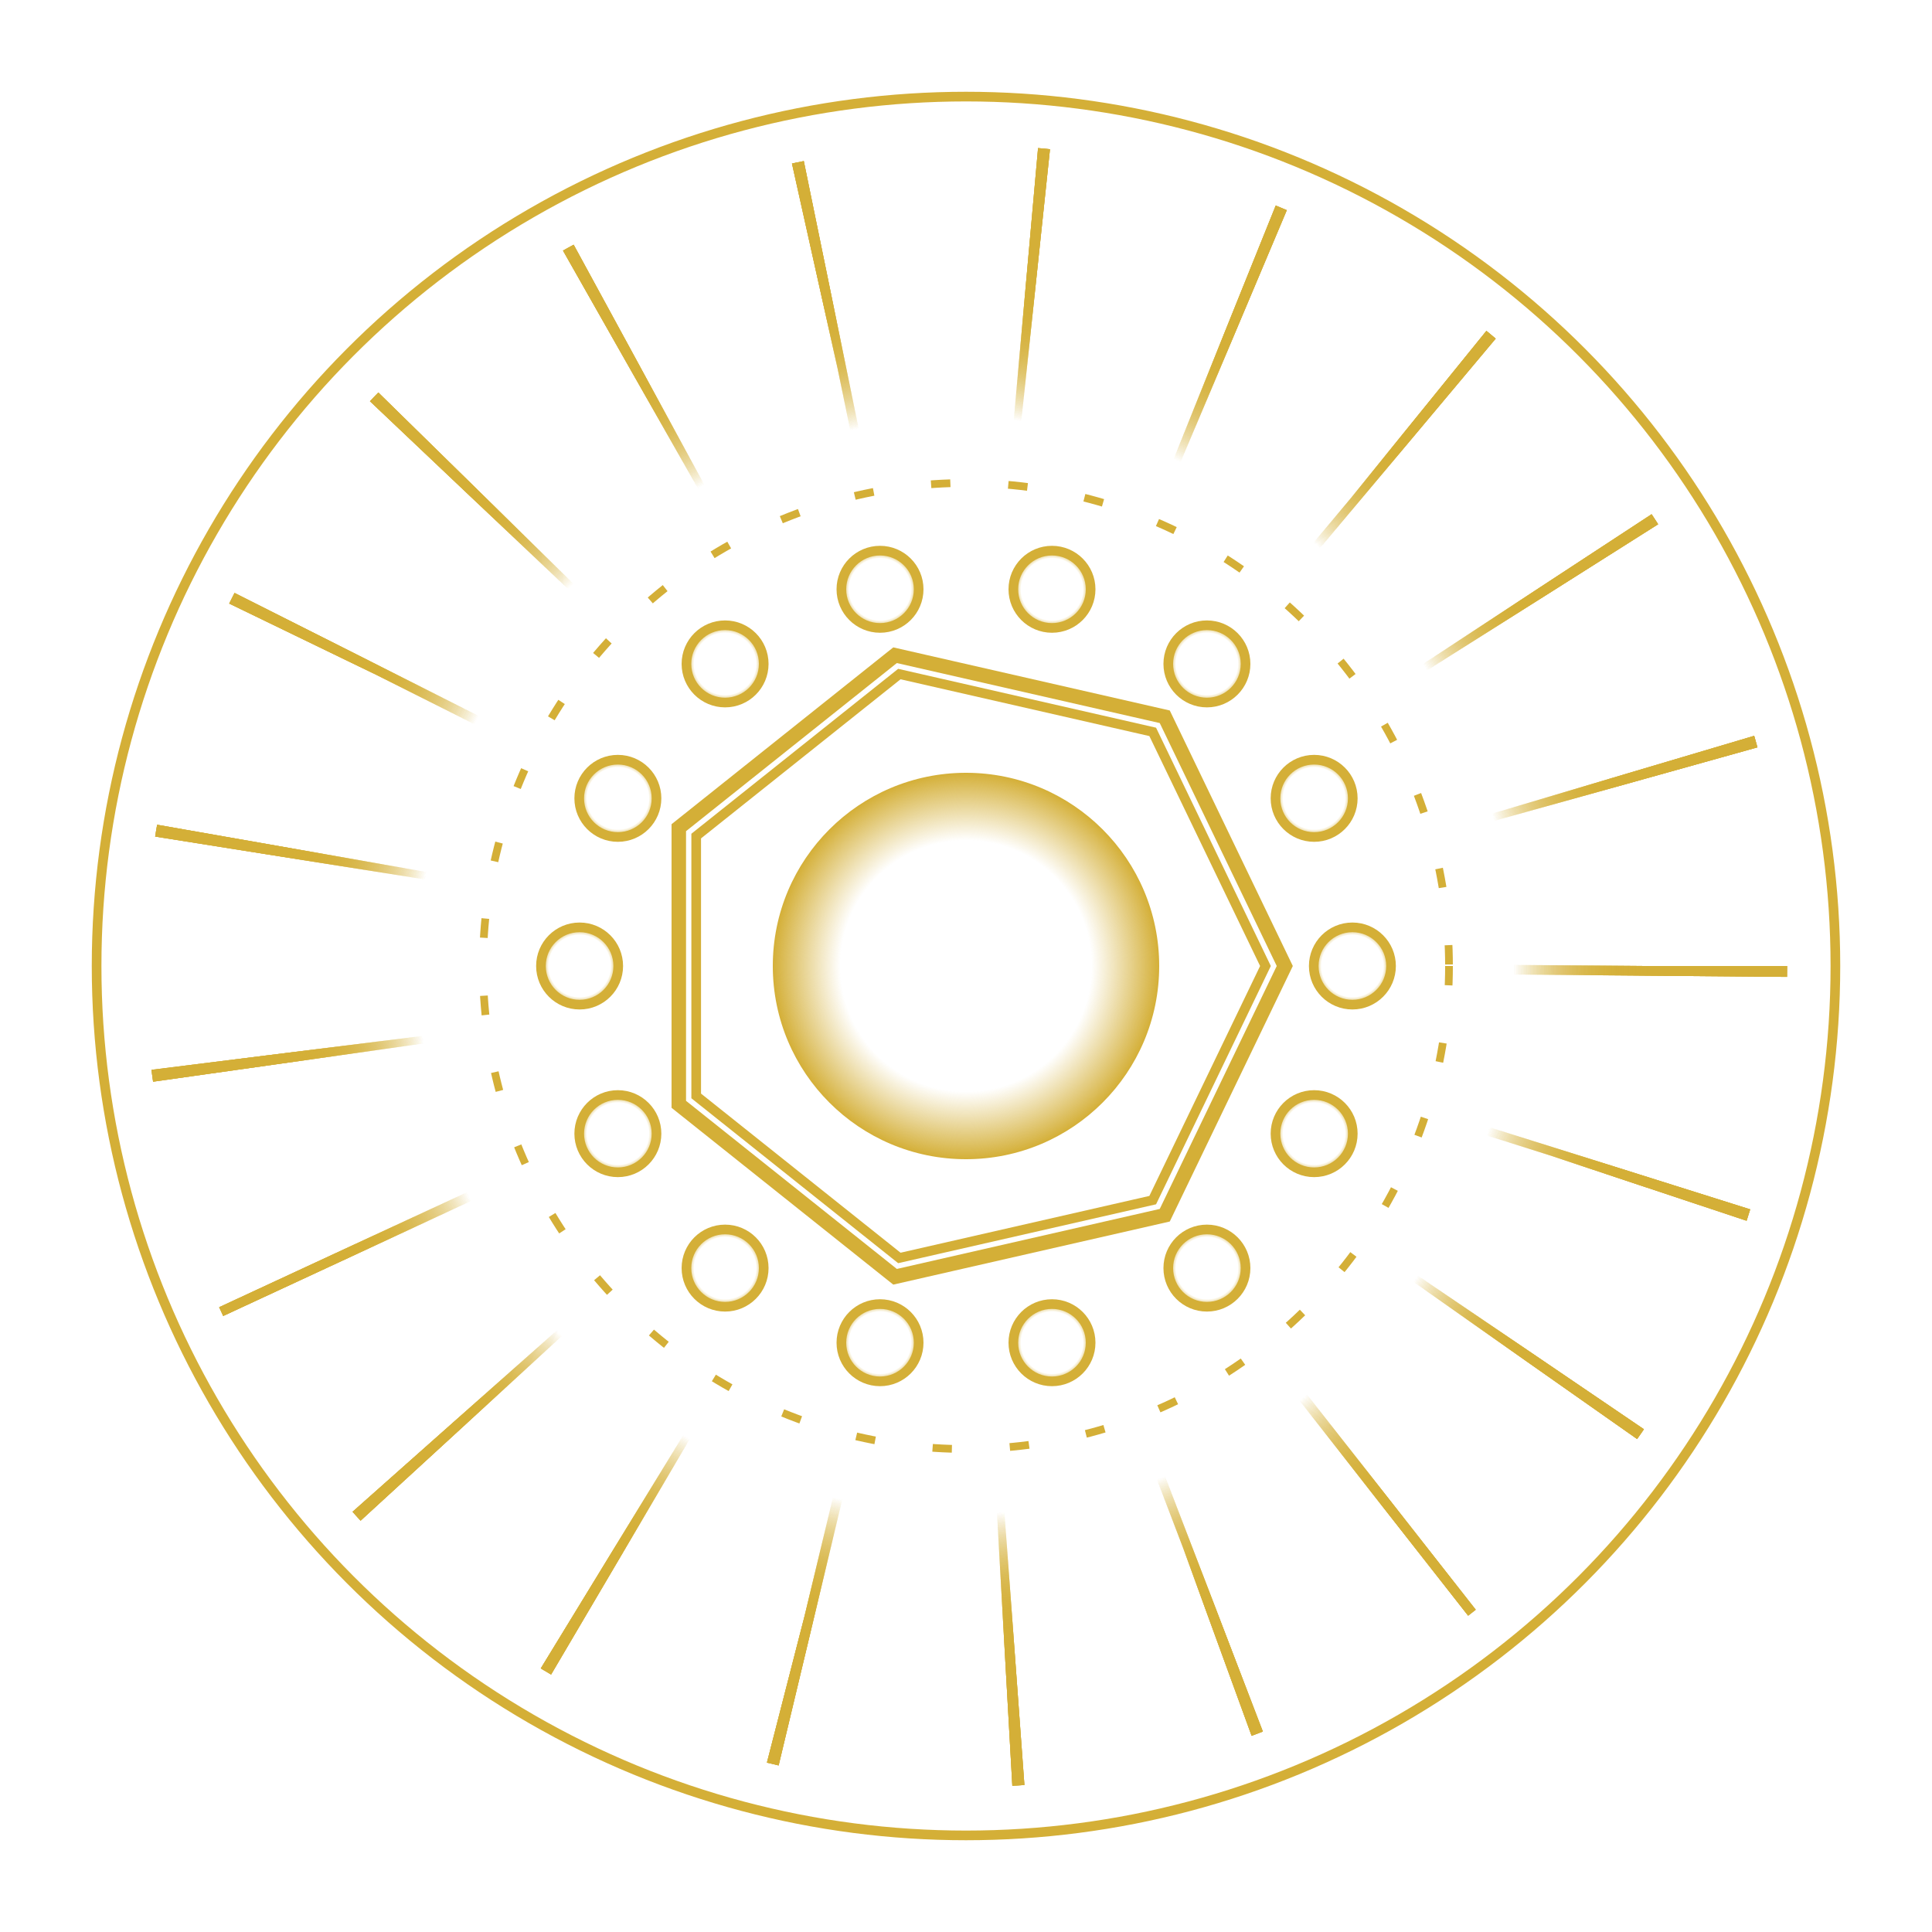 <svg
  xmlns="http://www.w3.org/2000/svg"
  width = "1000"
  height = "1000">
  <circle
    id = "outermost-ring"
	class = 'pulsing'
    cx = "50%"
    cy = "50%"
	r = "45%"
	fill = "none"
	stroke = "#d4af37"
	stroke-width = "0.5%"
  />
  <circle
    class = 'inner-heptagon'
    id = "dashed-ring"
    cx = "50%"
    cy = "50%"
	r = "25%"
	fill = "none"
	stroke = '#d4af37'
	stroke-width = "0.4%"
	stroke-dasharray = '1% 3%'
  />
  <circle
    id = 'inner-static-ring'
	cx = "50%"
    cy = "50%"
	r = "10%"
	stroke = 'none'
	fill = 'url(#inner-circle-gradient)'
  />
  
  <circle
    id = "radiant-1"
	class = "radiance-1"
    cx = "50%"
    cy = "50%"
	r = "35%"
	fill = "none"
	stroke = "#d4af37"
	stroke-width = "15%"
	stroke-dasharray = "0.5% 10%"
  />
  <circle
    id = "radiant-2"
	class = "radiance-2"
    cx = "50%"
    cy = "50%"
	r = "35%"
	fill = "none"
	stroke = "#d4af37"
	stroke-width = "15%"
	stroke-dasharray = "0.5% 10%"
  />
  <circle
    id = "radiant-3"
	class = "radiance-3"
    cx = "50%"
    cy = "50%"
	r = "35%"
	fill = "none"
	stroke = "#d4af37"
	stroke-width = "15%"
	stroke-dasharray = "0.5% 10%"
  />

<circle class = 'ring-of-rings' cx = '700' cy = '500' r = '2%' stroke-width = '0.4%' stroke = '#d4af37' fill = 'none'/>
<circle class = 'ring-of-rings' cx = '680.194' cy = '586.777' r = '2%' stroke-width = '0.4%' stroke = '#d4af37' fill = 'none'/>
<circle class = 'ring-of-rings' cx = '624.698' cy = '656.366' r = '2%' stroke-width = '0.4%' stroke = '#d4af37' fill = 'none'/>
<circle class = 'ring-of-rings' cx = '544.504' cy = '694.986' r = '2%' stroke-width = '0.4%' stroke = '#d4af37' fill = 'none'/>
<circle class = 'ring-of-rings' cx = '455.496' cy = '694.986' r = '2%' stroke-width = '0.4%' stroke = '#d4af37' fill = 'none'/>
<circle class = 'ring-of-rings' cx = '375.302' cy = '656.366' r = '2%' stroke-width = '0.4%' stroke = '#d4af37' fill = 'none'/>
<circle class = 'ring-of-rings' cx = '319.806' cy = '586.777' r = '2%' stroke-width = '0.4%' stroke = '#d4af37' fill = 'none'/>
<circle class = 'ring-of-rings' cx = '300' cy = '500' r = '2%' stroke-width = '0.4%' stroke = '#d4af37' fill = 'none'/>
<circle class = 'ring-of-rings' cx = '319.806' cy = '413.223' r = '2%' stroke-width = '0.4%' stroke = '#d4af37' fill = 'none'/>
<circle class = 'ring-of-rings' cx = '375.302' cy = '343.634' r = '2%' stroke-width = '0.4%' stroke = '#d4af37' fill = 'none'/>
<circle class = 'ring-of-rings' cx = '455.496' cy = '305.014' r = '2%' stroke-width = '0.4%' stroke = '#d4af37' fill = 'none'/>
<circle class = 'ring-of-rings' cx = '544.504' cy = '305.014' r = '2%' stroke-width = '0.4%' stroke = '#d4af37' fill = 'none'/>
<circle class = 'ring-of-rings' cx = '624.698' cy = '343.634' r = '2%' stroke-width = '0.4%' stroke = '#d4af37' fill = 'none'/>
<circle class = 'ring-of-rings' cx = '680.194' cy = '413.223' r = '2%' stroke-width = '0.4%' stroke = '#d4af37' fill = 'none'/>

<path
  class = 'inner-heptagon'
  fill = 'none'
  stroke = '#d4af37'
  stroke-width = '0.75%'
  d = 'M665 500 M602.88 629 M463.28 660.86 M351.34 571.59 M351.34 428.41 M463.28 339.14 M602.88 371 L665 500 L602.88 629 L463.28 660.86 L351.34 571.59 L351.34 428.41 L463.28 339.14 L602.88 371 L665 500 L602.88 629 L463.28 660.86 L351.34 571.59 L351.34 428.41 L463.28 339.14 L602.88 371 L665 500 L602.88 629 L463.28 660.86 L351.34 571.59 L351.34 428.41 L463.28 339.14 L602.88 371 L665 500 L602.88 629 L463.28 660.86 L351.34 571.59 L351.34 428.41 L463.28 339.14 L602.88 371 L665 500 L602.88 629 L463.28 660.86 L351.34 571.59 L351.34 428.41 L463.28 339.14 L602.88 371 L665 500 L602.88 629 L463.28 660.86 L351.34 571.59 L351.34 428.41 L463.28 339.14 L602.88 371Z'/>
<path
  class = 'inner-heptagon'
  fill = 'none'
  stroke = '#d4af37'
  stroke-width = '0.5%'
  d = 'M655 500 M596.64 621.18 M465.51 651.11 M360.35 567.25 M360.35 432.75 M465.51 348.89 M596.64 378.82 L655 500 L596.64 621.18 L465.51 651.11 L360.35 567.25 L360.35 432.75 L465.51 348.89 L596.64 378.82 L655 500 L596.64 621.18 L465.51 651.11 L360.35 567.25 L360.35 432.75 L465.51 348.89 L596.64 378.82 L655 500 L596.64 621.18 L465.51 651.11 L360.35 567.25 L360.35 432.75 L465.51 348.89 L596.64 378.82 L655 500 L596.64 621.18 L465.51 651.11 L360.35 567.25 L360.35 432.75 L465.51 348.89 L596.64 378.82 L655 500 L596.64 621.18 L465.51 651.11 L360.35 567.25 L360.35 432.75 L465.51 348.89 L596.64 378.82 L655 500 L596.64 621.18 L465.51 651.11 L360.35 567.25 L360.35 432.75 L465.51 348.89 L596.64 378.82Z'/>

  
<defs>
  <radialGradient
    id = 'radiant-gradient'
    cx = '50%'
    cy = '50%'
    r = '50%'
    fx = '50%'
	fy = '50%'>
    <stop
	  offset = '0%'
	  stop-color = '#d4af37'
      stop-opacity = '0'
	/>
	<stop
	  offset = '80%'
	  stop-color = '#d4af37'
      stop-opacity = '0'
	/>
    <stop
	  offset = '100%'
	  stop-color = '#d4af37'
	  stop-opacity = '1'
	/>
  </radialGradient>
  <radialGradient
    id = 'inner-circle-gradient'
    cx = '50%'
    cy = '50%'
    r = '50%'
    fx = '50%'
	fy = '50%'>
    <stop
	  offset = '0%'
	  stop-color = '#d4af37'
      stop-opacity = '0'
	/>
	<stop
	  offset = '65%'
	  stop-color = '#d4af37'
      stop-opacity = '0'
	/>
    <stop
	  offset = '100%'
	  stop-color = '#d4af37'
	  stop-opacity = '1'
	/>
  </radialGradient>
</defs> 

<style>
  .pulsing {
    transform-origin: center;
	animation: pulse;
	animation-duration: 3s;
	animation-iteration-count: infinite;
	animation-timing-function: linear;
  }

  .ring-of-rings {
    stroke-width: 0.5%;
	fill: url(#radiant-gradient);
    transform-origin: center;
	animation: clockwise;
	animation-duration: 45s;
	animation-iteration-count: infinite;
	animation-timing-function: linear;
  }
  
  .inner-heptagon {
    transform-origin: center;
	animation: counterclockwise;
	animation-duration: 45s;
	animation-iteration-count: infinite;
	animation-timing-function: linear;
  }
  
  .radiance-1 {
    stroke: url(#radiant-gradient);
    transform-origin: center;
    animation: radiate-1;
	animation-duration: 6s;
    animation-iteration-count: infinite;
	animation-timing-function: linear;
  }
  .radiance-2 {
    stroke: url(#radiant-gradient);
    transform-origin: center;
    animation: radiate-2;
	animation-duration: 6s;
	animation-delay: -2s;
    animation-iteration-count: infinite;
	animation-timing-function: linear;
  }
  .radiance-3 {
    stroke: url(#radiant-gradient);
    transform-origin: center;
    animation: radiate-3;
	animation-delay: -4s;
	animation-duration: 6s;
    animation-iteration-count: infinite;
	animation-timing-function: linear;
  }
  
  @keyframes radiate-1 {
    0% {
	  transform: scale(0.9);
	}
    33% {
	  transform: scale(1);
	}
	67% {
	  transform: scale(1.05);
	}
	100% {
	  transform: scale(0.9);
	}
  }
  @keyframes radiate-2 {
    0% {
	  transform: scale(0.9) rotate(5deg);
	}
    33% {
	  transform: scale(1) rotate(5deg);
	}
	67% {
	  transform: scale(1.05) rotate(5deg);
	}
	100% {
	  transform: scale(0.9) rotate(5deg);
	}
  }
  @keyframes radiate-3 {
    0% {
	  transform: scale(0.9) rotate(10deg);
	}
    33% {
	  transform: scale(1) rotate(10deg);
	}
	67% {
	  transform: scale(1.05) rotate(10deg);
	}
	100% {
	  transform: scale(0.9) rotate(10deg);
	}
  }
  
  @keyframes clockwise {
    from {
	  transform: rotate(0deg)
	}
	to {
	  transform: rotate(359deg)
	}
  }
  @keyframes counterclockwise {
    from {
	  transform: rotate(0deg)
	}
	to {
	  transform: rotate(-359deg)
	}
  }
  
  @keyframes pulse {
     0% {
	   transform: scale(0);
	   opacity: 0;
	 }
	 10% {
	   transform: scale(0.35);
	   opacity: 0;
	 }
	 20% {
	   transform: scale(0.4);
	   opacity: 0.5;
	 }
	 75% {
	   transform: scale(0.95);
	   opacity: 1;
	 }
	 100% {
	   transform: scale(1.05);
	   opacity: 0;
	 }
   }
</style>
</svg>